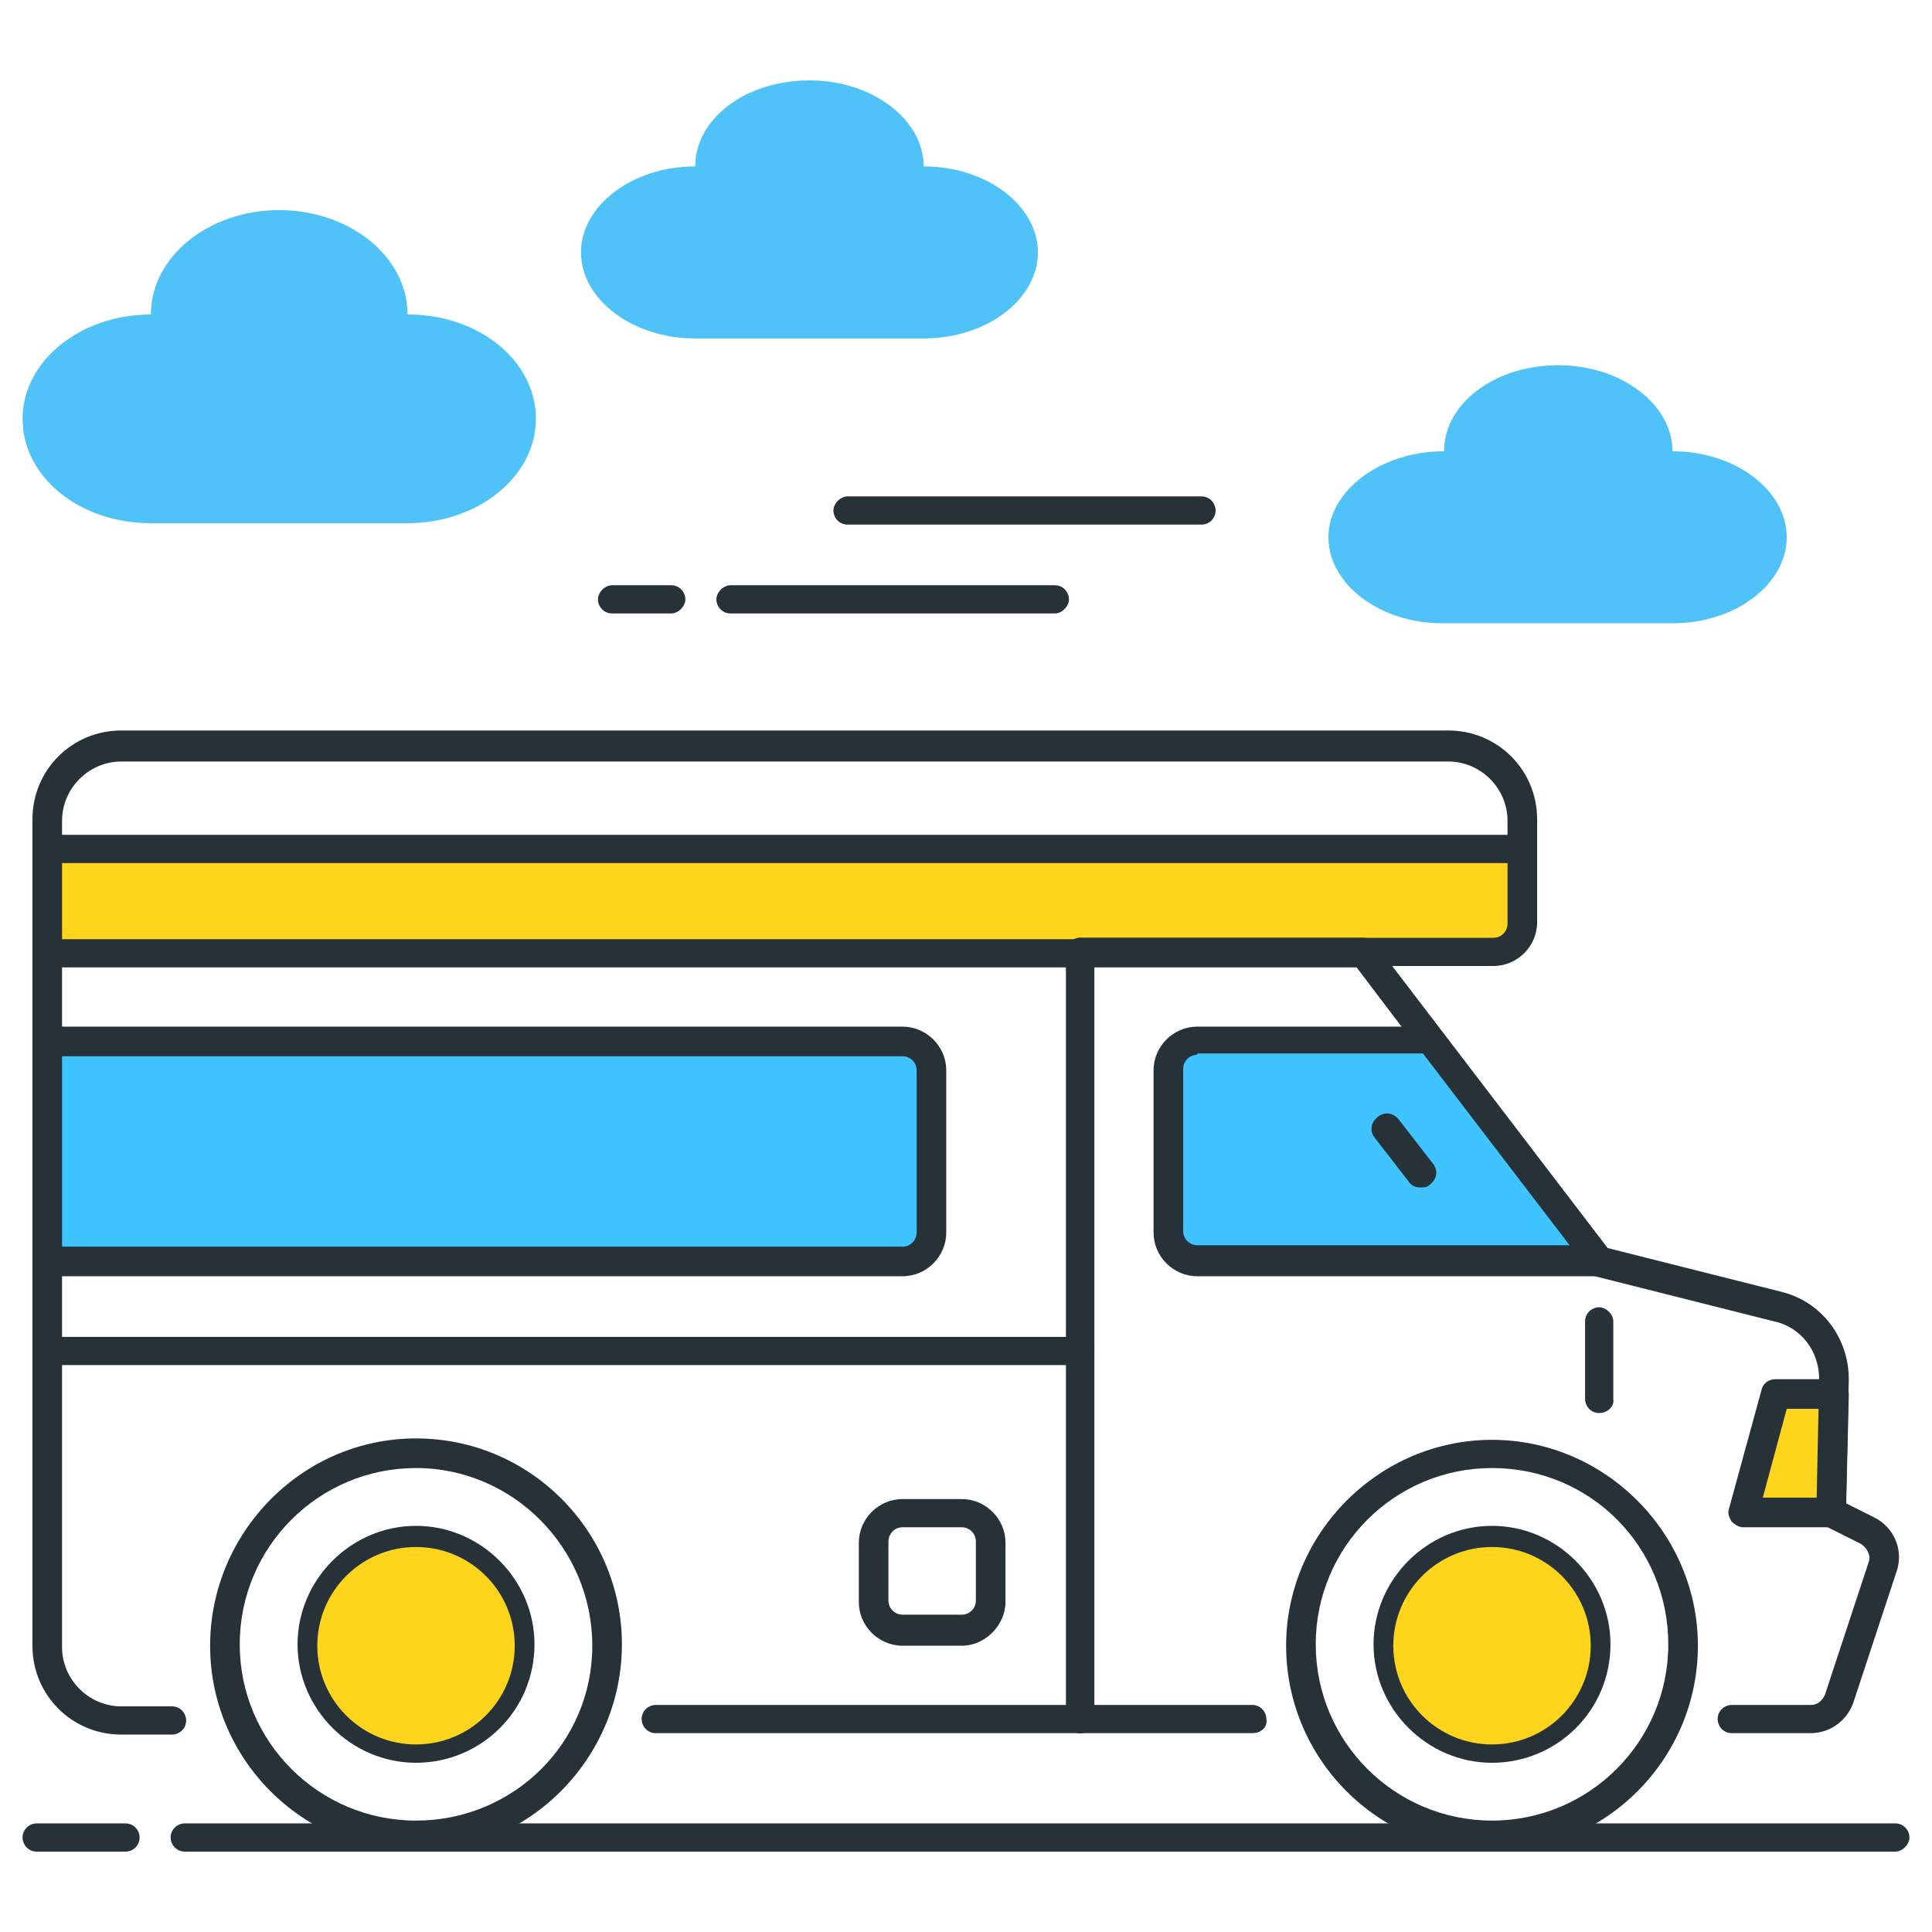 <?xml version="1.0" encoding="utf-8"?>
<!-- Generator: Adobe Illustrator 24.1.0, SVG Export Plug-In . SVG Version: 6.00 Build 0)  -->
<svg version="1.1" id="Layer_1" xmlns="http://www.w3.org/2000/svg" xmlns:xlink="http://www.w3.org/1999/xlink" x="0px" y="0px"
	 viewBox="0 0 137 137" style="enable-background:new 0 0 137 137;" xml:space="preserve">
<style type="text/css">
	.st0{fill:#FFD41D;}
	.st1{fill:#263238;}
	.st2{fill:#4FC3F7;}
	.st3{fill:#40C4FF;}
</style>
<g>
	<polygon class="st0" points="129.4,98.9 125.8,98.9 123.8,107.3 130,107.3 	"/>
	<rect x="3.4" y="60.2" class="st0" width="104.6" height="6.8"/>
	<g>
		<path class="st1" d="M8.9,131.3H2.6c-0.6,0-1-0.5-1-1c0-0.6,0.5-1,1-1h6.3c0.6,0,1,0.5,1,1C9.9,130.8,9.5,131.3,8.9,131.3z"/>
	</g>
	<g>
		<path class="st1" d="M134.4,131.3H13.1c-0.6,0-1-0.5-1-1c0-0.6,0.5-1,1-1h121.3c0.6,0,1,0.5,1,1
			C135.4,130.8,134.9,131.3,134.4,131.3z"/>
	</g>
	<g>
		<path class="st1" d="M47.6,43.5h-4.2c-0.6,0-1-0.5-1-1s0.5-1,1-1h4.2c0.6,0,1,0.5,1,1S48.1,43.5,47.6,43.5z"/>
	</g>
	<g>
		<path class="st1" d="M74.8,43.5h-23c-0.6,0-1-0.5-1-1s0.5-1,1-1h23c0.6,0,1,0.5,1,1S75.3,43.5,74.8,43.5z"/>
	</g>
	<g>
		<path class="st1" d="M85.2,37.2H60.1c-0.6,0-1-0.5-1-1s0.5-1,1-1h25.1c0.6,0,1,0.5,1,1S85.8,37.2,85.2,37.2z"/>
	</g>
	<g>
		<path class="st2" d="M10.7,22.3c0-4.1,4.1-7.4,9.1-7.4s9.1,3.3,9.1,7.4c5.1,0,9.1,3.3,9.1,7.4s-4.1,7.4-9.1,7.4H10.7
			c-5.1,0-9.1-3.3-9.1-7.4S5.7,22.3,10.7,22.3z"/>
	</g>
	<g>
		<path class="st1" d="M105.8,131.3c-8.1,0-14.6-6.6-14.6-14.6s6.6-14.6,14.6-14.6s14.6,6.6,14.6,14.6S113.9,131.3,105.8,131.3z
			 M105.8,104.1c-6.9,0-12.5,5.6-12.5,12.5s5.6,12.5,12.5,12.5s12.5-5.6,12.5-12.5S112.8,104.1,105.8,104.1z"/>
	</g>
	<g>
		<path class="st1" d="M105.8,125c-4.6,0-8.4-3.8-8.4-8.4c0-4.6,3.8-8.4,8.4-8.4s8.4,3.8,8.4,8.4C114.2,121.3,110.4,125,105.8,125z
			 M105.8,110.4c-3.5,0-6.3,2.8-6.3,6.3s2.8,6.3,6.3,6.3s6.3-2.8,6.3-6.3S109.3,110.4,105.8,110.4z"/>
	</g>
	<g>
		<path class="st1" d="M128.4,122.9h-5.6c-0.6,0-1-0.5-1-1c0-0.6,0.5-1,1-1h5.6c0.5,0,0.8-0.3,1-0.7l3.1-9.4c0.2-0.5-0.1-1-0.5-1.3
			l-2.6-1.3c-0.4-0.2-0.6-0.6-0.6-1l0.2-9.4c0-2-1.3-3.7-3.2-4.1l-12.7-3.2c-0.2-0.1-0.4-0.2-0.6-0.4L96.2,68.6H77.6l0,53.3
			c0,0.6-0.5,1-1,1l0,0c-0.6,0-1-0.5-1-1l0-54.4c0-0.6,0.5-1,1-1h20.1c0.3,0,0.6,0.2,0.8,0.4L114,88.5l12.3,3.1
			c2.9,0.7,4.8,3.3,4.8,6.2l-0.2,8.8l2,1c1.4,0.7,2.1,2.3,1.6,3.8l-3.1,9.4C130.9,122.1,129.7,122.9,128.4,122.9z"/>
	</g>
	<g>
		<path class="st3" d="M82.8,75.9v11.5c0,1.2,0.9,2.1,2.1,2.1h28.5l-12-15.7H84.9C83.8,73.8,82.8,74.7,82.8,75.9z"/>
		<path class="st1" d="M113.4,90.5H84.9c-1.7,0-3.1-1.4-3.1-3.1V75.9c0-1.7,1.4-3.1,3.1-3.1h16.5c0.3,0,0.6,0.2,0.8,0.4l12,15.7
			c0.2,0.3,0.3,0.7,0.1,1.1C114.2,90.3,113.8,90.5,113.4,90.5z M84.9,74.8c-0.6,0-1,0.5-1,1v11.5c0,0.6,0.5,1,1,1h26.4l-10.4-13.6
			H84.9z"/>
	</g>
	<g>
		<path class="st1" d="M100.7,84.2c-0.3,0-0.6-0.1-0.8-0.4l-2.4-3.1c-0.4-0.5-0.3-1.1,0.2-1.5c0.5-0.4,1.1-0.3,1.5,0.2l2.4,3.1
			c0.4,0.5,0.3,1.1-0.2,1.5C101.2,84.2,101,84.2,100.7,84.2z"/>
	</g>
	<g>
		<path class="st1" d="M113.4,100.2c-0.6,0-1-0.5-1-1v-5.5c0-0.6,0.5-1,1-1s1,0.5,1,1v5.5C114.5,99.7,114,100.2,113.4,100.2z"/>
	</g>
	<g>
		<path class="st1" d="M129.9,108.3h-6.3c-0.3,0-0.6-0.2-0.8-0.4c-0.2-0.3-0.3-0.6-0.2-0.9l2.3-8.4c0.1-0.5,0.5-0.8,1-0.8h4.2
			c0.3,0,0.6,0.1,0.7,0.3c0.2,0.2,0.3,0.5,0.3,0.8l-0.2,8.4C130.9,107.8,130.4,108.3,129.9,108.3z M125,106.2h3.9l0.1-6.3h-2.3
			L125,106.2z"/>
	</g>
	<g>
		<path class="st1" d="M76.6,122.9c-0.6,0-1-0.5-1-1V67.5c0-0.6,0.5-1,1-1h29.3c0.6,0,1-0.5,1-1v-7.3c0-2.3-1.9-4.2-4.2-4.2H8.6
			c-2.3,0-4.2,1.9-4.2,4.2v58.6c0,2.3,1.9,4.2,4.2,4.2h3.6c0.6,0,1,0.5,1,1c0,0.6-0.5,1-1,1H8.6c-3.5,0-6.3-2.8-6.3-6.3V58.1
			c0-3.5,2.8-6.3,6.3-6.3h94.1c3.5,0,6.3,2.8,6.3,6.3v7.3c0,1.7-1.4,3.1-3.1,3.1H77.6v53.3C77.6,122.5,77.1,122.9,76.6,122.9z"/>
	</g>
	<g>
		<path class="st1" d="M29.5,131.3c-8.1,0-14.6-6.6-14.6-14.6S21.4,102,29.5,102s14.6,6.6,14.6,14.6S37.6,131.3,29.5,131.3z
			 M29.5,104.1c-6.9,0-12.5,5.6-12.5,12.5s5.6,12.5,12.5,12.5S42,123.6,42,116.7S36.4,104.1,29.5,104.1z"/>
	</g>
	<g>
		<path class="st1" d="M88.8,122.9H46.5c-0.6,0-1-0.5-1-1c0-0.6,0.5-1,1-1h42.3c0.6,0,1,0.5,1,1C89.9,122.5,89.4,122.9,88.8,122.9z"
			/>
	</g>
	<g>
		<path class="st1" d="M29.5,125c-4.6,0-8.4-3.8-8.4-8.4c0-4.6,3.8-8.4,8.4-8.4s8.4,3.8,8.4,8.4C37.9,121.3,34.1,125,29.5,125z
			 M29.5,110.4c-3.5,0-6.3,2.8-6.3,6.3s2.8,6.3,6.3,6.3s6.3-2.8,6.3-6.3S33,110.4,29.5,110.4z"/>
	</g>
	<g>
		<path class="st3" d="M65.1,89.5H3.4V73.8h61.7c0.6,0,1,0.4,1,1v13.7C66.1,89,65.6,89.5,65.1,89.5z"/>
		<path class="st1" d="M64,90.5H3.4c-0.6,0-1-0.5-1-1V73.8c0-0.6,0.5-1,1-1H64c1.7,0,3.1,1.4,3.1,3.1v11.5
			C67.1,89.1,65.7,90.5,64,90.5z M4.4,88.4H64c0.6,0,1-0.5,1-1V75.9c0-0.6-0.5-1-1-1H4.4V88.4z"/>
	</g>
	<g>
		<line class="st3" x1="3.4" y1="67.5" x2="76.6" y2="67.5"/>
		<path class="st1" d="M76.6,68.6H3.4c-0.6,0-1-0.5-1-1s0.5-1,1-1h73.2c0.6,0,1,0.5,1,1S77.1,68.6,76.6,68.6z"/>
	</g>
	<g>
		<line class="st3" x1="3.4" y1="95.7" x2="76.6" y2="95.7"/>
		<path class="st1" d="M76.6,96.8H3.4c-0.6,0-1-0.5-1-1s0.5-1,1-1h73.2c0.6,0,1,0.5,1,1S77.1,96.8,76.6,96.8z"/>
	</g>
	<g>
		<line class="st3" x1="3.4" y1="60.2" x2="107.9" y2="60.2"/>
		<path class="st1" d="M107.9,61.2H3.4c-0.6,0-1-0.5-1-1s0.5-1,1-1h104.6c0.6,0,1,0.5,1,1S108.5,61.2,107.9,61.2z"/>
	</g>
	<g>
		<path class="st1" d="M68.2,116.7H64c-1.7,0-3.1-1.4-3.1-3.1v-4.2c0-1.7,1.4-3.1,3.1-3.1h4.2c1.7,0,3.1,1.4,3.1,3.1v4.2
			C71.3,115.2,69.9,116.7,68.2,116.7z M64,108.3c-0.6,0-1,0.5-1,1v4.2c0,0.6,0.5,1,1,1h4.2c0.6,0,1-0.5,1-1v-4.2c0-0.6-0.5-1-1-1H64
			z"/>
	</g>
	<g>
		<path class="st2" d="M49.3,11.8c0-3.4,3.6-6.1,8.1-6.1s8.1,2.8,8.1,6.1c4.5,0,8.1,2.8,8.1,6.1s-3.6,6.1-8.1,6.1H49.3
			c-4.5,0-8.1-2.8-8.1-6.1S44.8,11.8,49.3,11.8z"/>
	</g>
	<g>
		<path class="st2" d="M102.4,32c0-3.4,3.6-6.1,8.1-6.1s8.1,2.8,8.1,6.1c4.5,0,8.1,2.8,8.1,6.1s-3.6,6.1-8.1,6.1h-16.3
			c-4.5,0-8.1-2.8-8.1-6.1S97.9,32,102.4,32z"/>
	</g>
	<circle class="st0" cx="29.5" cy="116.7" r="7"/>
	<circle class="st0" cx="105.8" cy="116.7" r="7"/>
</g>
</svg>
